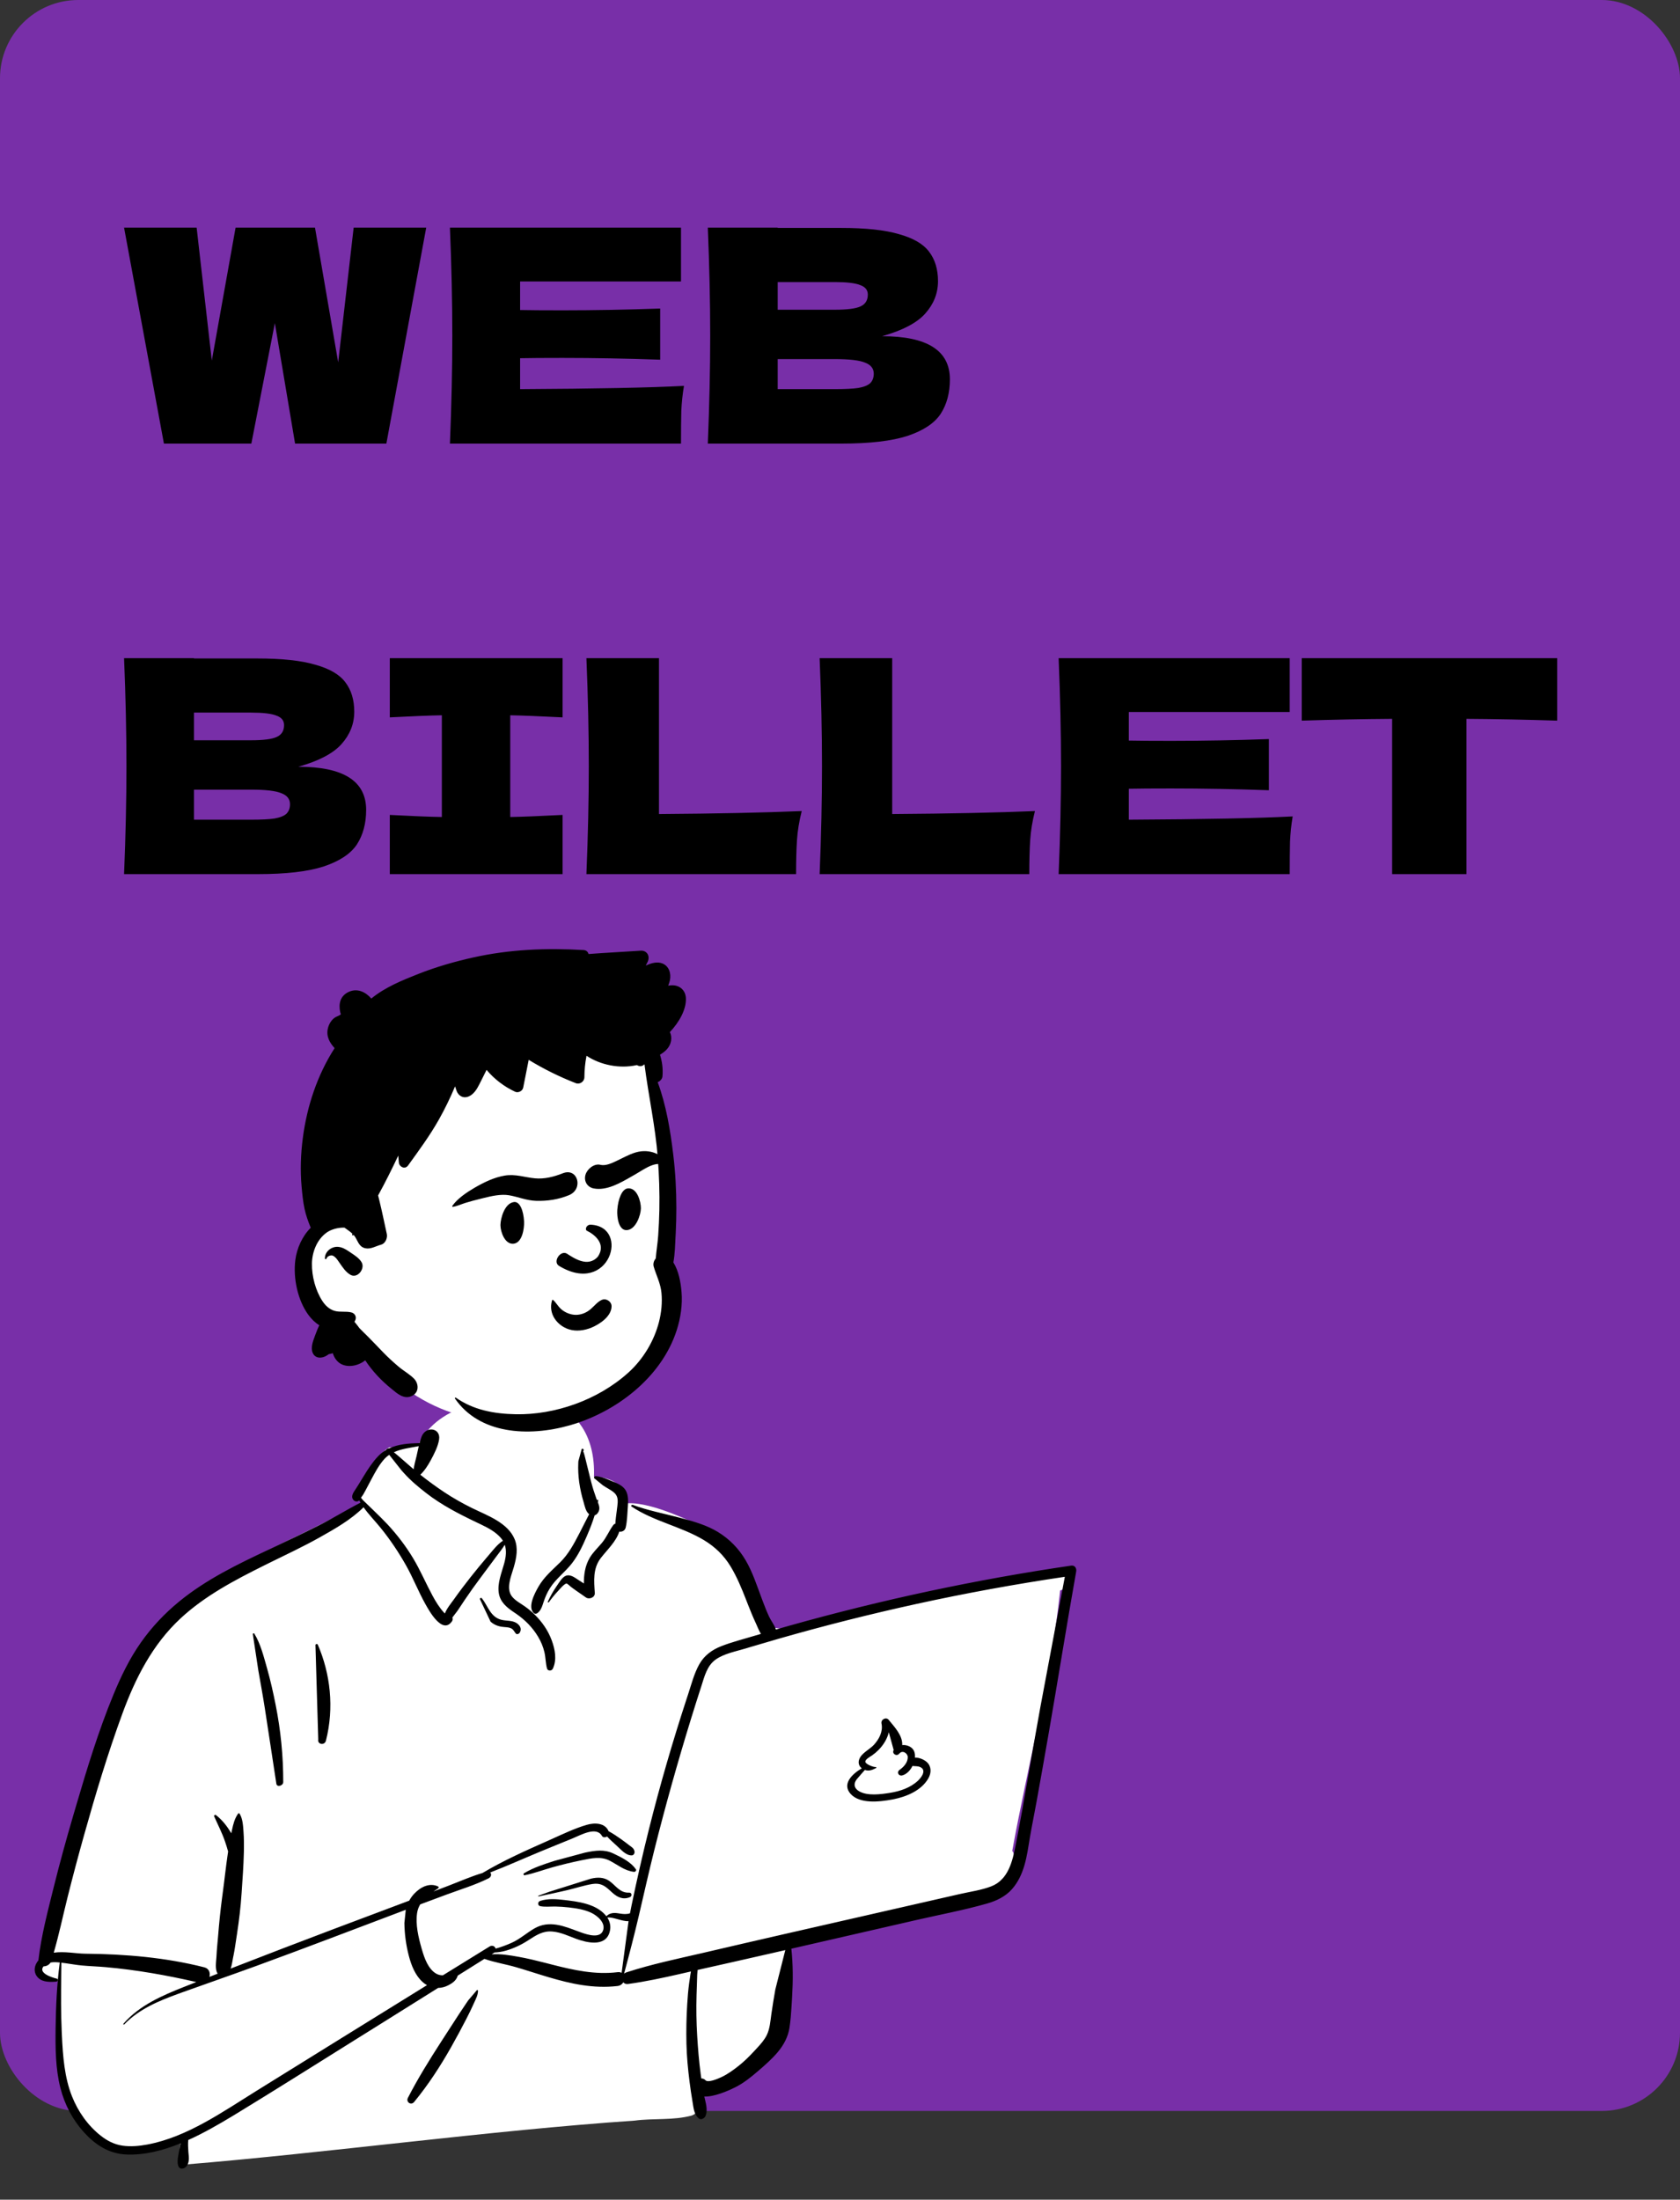 <svg width="644" height="843" viewBox="0 0 644 843" fill="none" xmlns="http://www.w3.org/2000/svg">
<rect x="0" y="0" width="644" height="843" fill="#333333" stroke="none"/>
<rect width="644" height="809" rx="30" fill="#932ED6" fill-opacity="0.72"/>
<path fill-rule="evenodd" clip-rule="evenodd" d="M402.801 602.014C397.116 603.234 391.429 604.455 385.742 605.675C358.512 610.945 331.275 618.422 304.25 624.18C303.586 623.192 302.268 623.525 301.464 624.361C298.77 624.452 295.766 622.8 293.309 625.183C293.23 625.181 293.151 625.178 293.07 625.18C288.788 617.553 285.852 609.222 283.004 600.869C281.185 595.743 278.72 590.864 274.122 587.822C266.266 583.411 248.257 574.71 238.981 576.271C238.841 574.668 238.08 573.089 236.817 572.161C239.654 567.165 228.48 565.455 227.685 566.09C228.313 550.454 220.915 537.82 204.394 536.686C189.594 535.435 168.515 537.437 160.423 553.512C159.548 553.521 150.59 554.541 149.723 554.738C148.388 553.232 133.465 570.786 139.489 575.561C85.077 605.438 54.265 606.311 38.741 673.946C36.663 680.372 36.463 687.158 34.273 693.462C26.514 711.749 20.186 730.993 18.5 750.088C14.776 751.459 14.299 757.909 18.596 758.321C20.238 758.48 21.609 758.8 22.801 759.573C21.743 775.183 25.305 810.128 27.724 809.732C32.536 824.47 54.501 826.178 70.118 818.938C67.394 824.19 70.055 826.97 70.034 829.607C126.058 825.008 187.343 816.523 243.345 812.696C250.511 811.744 258.035 812.665 265.112 810.776C269.432 809.253 269.489 802.636 265.124 802.336L284.262 796.011C283.836 795.905 292.181 789.525 298.534 778.702C304.463 766.736 300.595 753.602 303.337 741.025C324.02 736.914 345.039 733.708 365.51 727.857C368.234 735.67 380.376 724.494 384.242 720.12C384.238 720.115 384.232 720.11 384.229 720.103C386.088 719.387 387.589 717.512 387.656 715.494C388.971 713.523 389.265 710.93 388.03 709.324C394.004 676.405 402.984 642.451 406.391 609.536C407.508 609.162 408.561 608.561 409.456 607.72L409.385 607.659C410.906 605.838 411.22 602.97 408.719 601.874C406.699 600.99 405.005 601.54 402.801 602.014Z" fill="white"/>
<path fill-rule="evenodd" clip-rule="evenodd" d="M161.578 550.638C163.299 546.305 168.992 547.233 168.322 551.65C167.921 554.295 166.438 557.215 165.106 559.65C164.022 561.631 162.79 563.587 161.123 565.173C164.048 567.498 167.082 569.713 170.196 571.789C173.595 574.052 177.17 576.087 180.87 577.908C184.112 579.504 187.505 580.858 190.558 582.755C193.399 584.521 195.979 586.744 197.279 589.89C198.662 593.241 198.02 596.947 196.955 600.587L196.831 600.999C195.744 604.608 193.873 609.025 196.395 612.004C197.678 613.521 199.553 614.481 201.172 615.622C202.609 616.638 203.956 617.768 205.19 619.008C207.882 621.708 210.064 624.847 211.428 628.473L211.55 628.801C212.717 632.014 213.559 636.023 211.919 639.507C211.449 640.506 209.958 640.377 209.705 639.49C209.136 637.475 209.183 635.29 208.708 633.236C208.213 631.1 207.378 629.115 206.281 627.275C204.16 623.713 201.272 620.799 197.852 618.451L196.826 617.758C194.158 615.93 191.709 613.946 191.192 610.457C190.638 606.726 192.229 602.919 193.263 599.203C193.983 596.614 194.232 594.183 193.491 592.007C192.554 593.587 191.282 595.134 190.274 596.497C188.266 599.214 186.242 601.916 184.221 604.624C182.148 607.401 180.127 610.211 178.2 613.076C177.338 614.358 176.485 615.646 175.636 616.936C174.996 617.904 174.108 618.901 173.412 619.895C173.576 620.362 173.558 620.925 173.252 621.361C169.561 626.603 164.44 617.187 163.104 614.814C160.384 609.98 158.372 604.738 155.643 599.906C152.813 594.898 149.587 590.077 145.981 585.626C143.801 582.932 141.352 580.452 139.361 577.642C134.579 582.401 128.308 585.954 122.548 589.187C116.22 592.737 109.65 595.804 103.165 599.001L101.249 599.95C90.075 605.509 78.625 611.518 69.306 620.14C58.355 630.272 51.822 643.357 46.929 656.685C41.297 672.029 36.615 687.654 32.243 703.234C30.005 711.206 27.879 719.199 25.876 727.203C24.111 734.254 22.638 741.338 20.604 748.35C24.623 747.735 29.194 748.705 32.621 748.735C48.24 748.871 63.639 750.216 78.356 753.964C80.174 754.426 80.688 756.138 80.28 757.622C81.333 757.208 82.386 756.79 83.44 756.377C82.302 754.796 82.875 751.656 82.981 749.74L82.987 749.608C83.1 747.057 83.403 744.483 83.606 741.927C83.993 737.053 84.485 732.203 85.127 727.328L85.291 726.108C86.017 720.8 86.564 715.484 87.353 710.177L87.446 709.569C87.098 708.277 86.691 707.008 86.263 705.747C85.123 702.388 83.501 699.293 82.084 696.078C81.917 695.699 82.502 695.4 82.772 695.608C85.201 697.459 87.122 699.947 88.66 702.603C88.688 702.466 88.713 702.33 88.742 702.191L88.927 701.317C89.382 699.182 89.933 696.93 91.258 695.085C91.398 694.889 91.675 694.82 91.805 695.02C93.044 696.939 93.164 699.541 93.338 701.872C93.536 704.508 93.542 707.2 93.483 709.874C93.367 715.1 92.949 720.376 92.607 725.62C92.272 730.774 91.653 735.896 90.867 741.052L90.718 742.018C90.334 744.474 90.016 746.952 89.516 749.405L89.374 750.072C89.108 751.291 88.936 752.986 88.413 754.438C101.624 749.289 114.855 744.221 128.111 739.212C137.691 735.592 147.281 732.005 156.866 728.405C157.38 727.459 158.013 726.558 158.804 725.724C161.409 722.978 164.843 721.484 167.969 722.988C168.224 723.11 168.242 723.498 167.964 723.678C167.358 724.07 166.753 724.47 166.158 724.883L171.915 722.686C176.217 721.041 180.574 719.11 184.975 717.797C193.099 712.945 201.828 709.095 210.376 705.299L211.384 704.848C215.761 702.879 220.291 700.72 224.807 699.381C228.114 698.4 231.984 698.649 233.288 701.786C234.959 702.666 236.531 703.747 238.048 704.812C239.145 705.581 240.196 706.414 241.264 707.22L241.46 707.367C242.334 708.005 243.026 708.419 243.234 709.577C243.34 710.175 242.936 711.049 242.163 711.058C239.796 711.094 237.892 708.65 236.299 707.244C235.069 706.157 233.829 705.031 232.706 703.809C232.044 704.238 231.139 704.283 230.725 703.557C228.578 699.799 222.588 703.291 219.28 704.637L214.539 706.563C212.169 707.526 209.798 708.492 207.433 709.471C200.933 712.159 194.461 715.075 187.902 717.614C188.483 718.172 188.393 719.296 187.279 719.852C182.14 722.418 176.511 724.098 171.179 726.074C167.811 727.322 164.447 728.576 161.083 729.834C160.499 730.81 160.077 731.888 159.893 733.104C159.218 737.579 160.414 742.507 161.585 746.617L161.761 747.23C162.723 750.533 164.146 754.552 167.159 756.351C167.895 756.791 168.834 757.044 169.782 757.016C175.735 753.338 181.69 749.661 187.646 745.988C188.749 745.308 189.76 745.931 189.999 746.787C192.094 746.203 194.185 745.429 196.091 744.575C199.293 743.139 201.804 740.828 204.811 739.077C210.626 735.693 216.517 738.301 221.687 740.202L222.878 740.634C225.195 741.456 230.02 742.995 231.16 739.853C232.262 736.816 228.872 734.114 226.677 733.065C224.063 731.817 221.009 731.344 218.043 731.002C216.351 730.806 214.637 730.685 212.912 730.654C210.955 730.617 208.931 730.898 207.051 730.504C206.115 730.307 205.982 728.876 207.066 728.507C209.973 727.519 213.434 727.809 216.459 728.166L218.039 728.358C221.086 728.725 224.16 729.276 226.929 730.401C228.944 731.218 231.065 732.573 232.443 734.376C233.662 733.136 235.168 732.996 236.734 733.214L237.585 733.344C238.988 733.557 240.126 733.683 241.497 733.257C241.687 732.265 241.881 731.273 242.086 730.28C244.112 720.509 246.325 710.754 248.76 701.025C252.959 684.239 257.796 667.558 263.231 650.971L263.776 649.313C265.031 645.517 266.046 641.424 268.048 637.836C269.941 634.444 272.947 632.262 276.51 630.872C280.554 629.296 284.797 628.219 288.919 626.987C289.839 626.713 290.76 626.448 291.68 626.176C290.915 624.902 290.347 623.422 289.834 622.294L289.744 622.098C288.643 619.741 287.653 617.324 286.702 614.891L285.988 613.059C284.267 608.654 282.489 604.33 280.052 600.307C277.487 596.073 274.067 592.769 269.792 590.205C261.073 584.978 250.53 583.038 242.079 577.349C241.733 577.115 242.182 576.593 242.535 576.725C248.255 578.854 254.439 580.028 260.394 581.606L261.567 581.919C266.274 583.181 271.053 584.595 275.116 587.061C279.645 589.809 283.2 593.469 285.859 598.009C288.479 602.484 290.137 607.643 291.971 612.537L292.463 613.84C293.202 615.794 293.968 617.74 294.848 619.623C295.546 621.117 296.858 622.764 297.446 624.496C299.098 624.021 300.748 623.547 302.401 623.081C338.198 613.02 374.376 605.31 410.615 600.007C412.032 599.798 412.756 601.029 412.537 602.258C408.903 622.697 405.658 643.158 402.11 663.602C400.561 672.524 398.985 681.443 397.37 690.363C396.554 694.882 395.614 699.398 394.84 703.918C394.213 707.569 393.75 711.227 392.696 714.847C391.749 718.092 390.313 721.283 387.971 723.95C385.448 726.827 381.945 728.488 378.423 729.496C369.484 732.053 360.322 733.753 351.315 735.818L303.355 746.82C304.007 752.937 304.012 759.032 303.641 765.343L303.432 768.787C303.26 771.559 303.059 774.339 302.633 777.112C302.096 780.592 300.469 783.677 298.084 786.512C295.893 789.115 293.239 791.429 290.657 793.651C287.979 795.959 285.211 798.207 282.07 799.811L281.662 800.015C278.907 801.387 273.738 803.618 269.988 803.472C270.459 805.81 271.39 808.273 270.529 810.744C270.129 811.892 268.647 812.616 267.748 811.787C265.97 810.144 265.85 807.708 265.443 805.336C265.02 802.87 264.66 800.385 264.341 797.89C263.724 793.065 263.254 788.179 263.136 783.255C263.016 778.197 263.118 773.106 263.438 768.002C263.603 765.379 263.802 762.754 264.162 760.127C264.315 759.006 264.471 757.885 264.649 756.763C264.714 756.354 264.785 755.947 264.861 755.54L260.557 756.524C253.957 758.024 247.355 759.455 240.713 760.345C239.926 760.449 239.324 760.173 238.933 759.712C238.506 760.431 237.768 760.995 236.717 761.116C227.443 762.185 218.829 760.258 210.422 757.778C206.183 756.529 202.012 755.125 197.766 753.891C193.806 752.739 189.565 752.085 185.7 750.716L175.466 757.134C175.391 757.399 175.293 757.653 175.19 757.866C174.515 759.265 173.202 760.136 171.861 760.833C170.575 761.505 169.244 761.824 167.951 761.847C160.191 766.711 152.428 771.57 144.66 776.421L136.892 781.269C121.412 790.921 105.993 800.693 90.418 810.172L89.271 810.867C83.891 814.122 78.116 817.458 72.154 820.145C72.036 821.622 72.092 823.04 72.206 824.578L72.234 824.912C72.397 826.724 72.759 828.978 71.238 830.463C70.447 831.235 69.044 831.405 68.517 830.444C67.562 828.704 68.456 825.672 68.779 823.619C68.893 822.889 69.032 822.137 69.234 821.398C62.401 824.185 55.369 825.978 48.439 825.691C41.693 825.414 36.493 821.892 32.315 817.322C27.905 812.501 24.791 806.641 23.146 800.16C21.274 792.783 21.209 784.944 21.315 777.149C21.428 768.847 21.809 760.473 22.909 752.111C21.776 751.985 20.519 751.909 19.372 752.124C18.797 753.076 17.692 753.581 16.697 753.583C14.513 756.167 19.987 757.891 21.738 758.278C22.346 758.413 22.273 759.385 21.57 759.439L21.127 759.472C18.416 759.653 15.618 759.534 14.042 757.269C12.78 755.454 13.182 753.076 14.718 751.291C15.796 741.905 18.272 732.598 20.581 723.293C22.847 714.16 25.359 705.055 28.017 695.979L29.209 691.916C33.393 677.679 37.763 663.311 43.49 649.439C46.35 642.512 49.636 635.654 54.066 629.386C58.195 623.539 63.057 618.381 68.635 613.806C79.034 605.275 91.203 599.42 103.159 593.8L103.694 593.549C109.889 590.637 116.07 587.703 122.197 584.618C127.615 581.89 132.811 578.631 138.205 575.875C138.032 575.588 137.867 575.294 137.705 574.998L137.607 575.092C137.59 575.107 137.571 575.122 137.554 575.135C137.011 575.564 136.215 575.479 135.773 575.123C134.524 574.116 134.96 572.782 135.809 571.483L135.919 571.318C136.958 569.795 137.885 568.203 138.845 566.639L139.445 565.661C141.055 563.044 142.747 560.404 144.884 558.146C145.875 557.101 146.955 556.277 148.099 555.624C148.004 555.434 148.86 554.924 149.102 555.101C152.723 553.384 156.875 553.16 160.81 553.048M301.035 747.352L296.011 748.506C290.481 749.775 284.951 751.021 279.42 752.265L267.408 754.961C267.372 755.632 267.282 756.293 267.263 756.799C267.166 759.402 267.087 762.005 267.011 764.608C266.859 769.824 266.941 775.018 267.252 780.169C267.554 785.161 267.962 790.14 268.622 795.055L268.757 796.037L268.836 796.553C269.404 796.539 269.962 796.735 270.422 797.222C271.428 798.282 275.113 796.698 276.554 796.028C278.921 794.93 281.154 793.284 283.217 791.654C285.232 790.061 287.048 788.268 288.795 786.399L290.224 784.865C291.645 783.332 293.069 781.708 293.948 779.887C295.138 777.42 295.312 774.542 295.675 771.964C296.123 768.793 296.652 765.613 297.209 762.443M155.545 731.908L155.022 732.104C136.067 739.248 117.139 746.532 98.127 753.465C88.719 756.898 79.267 760.166 69.847 763.554L68.322 764.107C60.891 766.815 53.368 769.903 47.647 775.817C47.436 776.035 47.134 775.776 47.333 775.547C53.504 768.473 62.231 764.752 70.608 761.429C72.157 760.815 73.707 760.211 75.256 759.598C63.918 757.002 52.398 754.94 40.602 753.894C37.565 753.625 34.491 753.528 31.456 753.255C29.34 753.065 27.274 752.673 25.181 752.392L23.534 752.183L23.473 757.266C23.389 764.462 23.346 771.649 23.666 778.796L23.727 780.121C24.105 788.073 24.727 796.161 27.584 803.362C29.906 809.213 33.639 814.543 38.544 818.423C41.025 820.386 43.699 821.827 47.014 822.302C50.092 822.742 53.323 822.451 56.495 821.86C71.712 819.019 85.313 809.364 98.576 801.132C120.27 787.668 141.966 774.21 163.682 760.785C163.099 760.464 162.553 760.08 162.056 759.635C159.179 757.063 157.679 753.25 156.705 749.501C155.666 745.512 155.062 741.175 155.02 736.932M182.801 762.715C182.994 762.592 183.213 762.692 183.221 762.9C183.275 764.502 182.349 766.198 181.656 767.727L181.583 767.892C180.741 769.785 179.819 771.664 178.866 773.519C176.963 777.227 174.987 780.905 172.927 784.544C168.782 791.865 164.185 798.954 158.764 805.544C157.539 807.034 155.556 805.545 156.347 804.006C160.157 796.581 164.586 789.471 169.143 782.404C171.425 778.867 173.706 775.324 176.01 771.798C176.97 770.326 177.945 768.859 178.944 767.408L179.545 766.54M408.187 604.288C389.2 607.101 370.23 610.559 351.322 614.694C333.738 618.538 316.213 622.957 298.783 627.942C295.142 628.983 291.507 630.048 287.875 631.137L285.697 631.795C282.063 632.896 277.63 633.697 274.386 635.969C270.966 638.363 270.012 642.63 268.852 646.195C267.489 650.387 266.16 654.585 264.865 658.789C259.723 675.482 255.014 692.263 250.8 709.093C248.707 717.446 246.843 725.819 244.883 734.186C243.141 741.621 241.225 748.994 239.228 756.387C239.468 756.177 239.763 756.005 240.118 755.888C249.78 752.743 259.633 750.705 269.432 748.438L270.38 748.217C280.518 745.853 290.656 743.499 300.799 741.185L367.954 725.864C371.913 724.962 376.154 724.399 380.013 722.908C386.574 720.37 388.165 713.057 389.307 707.249L389.342 707.075C392.787 689.526 395.558 671.908 398.783 654.342M240.945 736.258C238.342 736.401 234.793 734.502 232.817 734.902C233.841 736.474 234.293 738.353 233.68 740.49C231.97 746.434 224.467 744.354 220.856 743.03C217.896 741.942 215.04 740.521 211.755 740.237C208.033 739.917 205.496 741.66 202.333 743.699C199.737 745.372 196.912 746.69 194.01 747.542C192.468 747.994 191.004 748.197 189.546 748.266C189.457 748.346 189.356 748.423 189.243 748.493L188.468 748.981C191.96 748.721 195.51 749.347 198.753 749.924C202.114 750.519 205.413 751.327 208.693 752.162L211.919 752.99C219.878 755.019 228.119 756.865 236.758 755.814C237.38 755.739 237.887 755.845 238.286 756.071M226.51 719.983C229.087 719.371 231.459 719.417 233.502 720.804C235.967 722.477 237.608 725.542 241.171 725.333C242.21 725.272 242.442 726.668 241.406 727.087C238.746 728.167 236.609 727.025 234.813 725.424L233.608 724.332C231.836 722.742 230.199 721.545 227.166 722.011C223.917 722.512 220.659 723.63 217.431 724.386C213.772 725.24 210.116 726.033 206.448 726.779C206.278 726.813 206.25 726.555 206.41 726.497L210.523 725.014M224.107 710.031L224.531 709.938C228.271 709.141 231.689 708.722 235.011 710.283L235.648 710.585C238.643 712.008 241.903 713.718 243.762 716.378C244.067 716.814 243.552 717.43 243.039 717.371C239.429 716.955 236.805 714.684 233.779 713.111C230.382 711.346 226.854 712.122 222.959 712.922C219.189 713.696 215.419 714.593 211.682 715.648C208.171 716.639 204.649 717.964 201.104 718.673L201.104 718.667C200.699 718.713 200.474 718.148 200.888 717.9C204.497 715.725 208.665 714.402 212.58 713.14M337.913 660.568C337.565 658.928 339.697 657.894 340.671 659.112L340.878 659.369C342.986 661.956 346.035 665.153 345.85 668.783C347.72 668.601 349.651 669.478 350.367 671.036C350.698 671.757 350.806 672.644 350.723 673.586C352.422 673.512 354.269 674.379 355.3 675.315C357.009 676.865 357.125 679.329 355.874 681.526C353.143 686.316 347.243 688.642 342.269 689.595L342.092 689.629C336.956 690.583 329.56 691.369 326.074 687.497C322.71 683.762 326.489 679.967 330.352 677.691C329.357 676.919 328.848 675.703 329.346 674.297C330.221 671.829 333.252 670.555 334.975 668.705C337.073 666.45 338.471 663.533 337.944 660.722M340.707 663.872C340.122 666.335 338.713 668.691 336.764 670.658C336.017 671.411 335.203 672.098 334.338 672.708L334.234 672.779C333.466 673.288 331.583 674.294 331.72 675.213C331.862 676.16 334.908 677.304 335.742 677.205C335.932 677.182 336.037 677.459 335.843 677.564C334.327 678.395 333.005 678.83 331.532 678.318C330.536 679.418 329.57 680.548 328.611 681.667C326.917 683.649 327.479 685.463 329.453 686.553C332.626 688.306 337.476 687.679 341.198 687.081C344.944 686.48 348.956 685.192 351.901 682.414L352.028 682.291C353.63 680.725 355.1 678.216 352.676 677.18C351.725 676.773 350.695 676.926 349.791 676.781C348.931 678.501 347.548 679.958 345.869 680.408C344.511 680.771 343.59 679.223 344.83 678.283L345.108 678.081C346.663 676.935 347.997 675.296 347.976 673.37C347.964 672.032 346.055 670.567 344.792 671.975L344.736 672.042C343.68 673.316 341.845 672.087 342.545 670.731L342.577 670.669M96.913 626.257C96.911 625.97 97.328 625.812 97.471 626.044C99.87 629.923 101.101 634.878 102.36 639.315C103.679 643.962 104.737 648.691 105.682 653.467C107.598 663.138 108.582 672.862 108.576 682.954C108.574 684.394 106.16 685.063 105.935 683.614C104.446 673.977 103.022 664.322 101.52 654.689C100.765 649.844 99.879 645.035 99.033 640.215M120.929 630.654C120.754 630.101 121.614 629.807 121.83 630.307C126.618 641.393 128.168 654.419 124.939 667.098C124.445 669.038 121.62 668.559 121.996 666.657M183.953 612.81C183.932 612.382 184.505 612.246 184.72 612.518C187.007 615.416 187.932 619.551 191.976 620.71C193.996 621.286 196.275 620.875 198.055 622.044C199.244 622.826 200.149 624.178 199.24 625.686C198.947 626.173 198.135 626.495 197.745 626.05C197.177 625.402 196.88 624.58 196.105 624.135C195.013 623.508 193.529 623.639 192.272 623.431C190.645 623.165 189.215 622.53 188.047 621.473M222.994 555.297C223.234 555.15 223.461 555.2 223.612 555.381C223.828 555.641 223.8 555.923 223.531 556.151C223.881 556.817 224.289 558.543 224.346 558.795C224.582 559.812 224.832 560.823 225.095 561.832C225.625 563.866 226.088 565.925 226.618 567.959C227.181 570.116 227.855 572.236 228.608 574.315C228.656 574.449 228.709 574.587 228.765 574.725L228.851 574.935L228.872 574.899C229.03 574.641 229.355 574.769 229.315 575.028C229.278 575.263 229.227 575.5 229.186 575.738L229.263 575.935C229.757 577.194 230.089 578.543 229.158 579.815C228.809 580.292 228.427 580.594 227.954 580.727C227.176 583.254 226.204 585.759 225.166 588.178L224.863 588.884C223.336 592.414 221.712 595.911 219.302 599.049C216.669 602.474 213.065 605.027 210.768 608.711C209.699 610.424 208.952 612.181 208.341 614.045L208.109 614.752C207.678 616.071 207.178 617.359 205.95 618.249C205.559 618.532 204.976 618.526 204.664 618.239C202.179 615.955 204.84 610.825 206.37 608.147C208.497 604.421 211.553 601.838 214.617 598.855C217.919 595.638 220.041 591.609 222.092 587.645C223.351 585.217 224.565 582.743 225.843 580.304C224.535 579.325 224.131 577.126 223.699 575.613L223.658 575.478C222.942 573.06 222.376 570.559 222.025 568.022C221.689 565.581 221.559 563.152 221.673 560.645L221.706 560.006M227.798 566.53C227.509 566.178 227.994 565.68 228.393 565.714C230.814 565.913 233.176 567.061 235.344 567.96L235.574 568.055C237.305 568.761 239.046 569.672 239.945 571.338C240.923 573.147 240.822 575.377 240.672 577.487L240.658 577.685C240.472 580.218 240.426 582.83 239.86 585.362C239.57 586.657 238.394 587.152 237.392 586.973C236.17 590.788 232.793 593.893 230.321 597.083C227.166 601.148 227.716 606.067 228.007 610.48C228.125 612.266 225.82 613.051 224.643 612.231L221.928 610.345C221.477 610.03 221.026 609.715 220.575 609.397C220.19 609.126 219.808 608.851 219.428 608.572L218.864 608.15C218.613 607.96 217.508 606.88 217.182 606.868C216.394 606.841 214.503 609.087 213.856 609.8L213.774 609.888C212.558 611.185 211.456 612.556 210.431 613.993C210.241 614.257 209.877 614.101 210.013 613.804C210.939 611.797 212.012 609.854 213.283 608.003L213.54 607.636C214.384 606.438 215.524 604.365 217.003 603.865C218.808 603.255 220.596 604.803 221.899 605.624L221.981 605.677C222.603 606.059 223.217 606.449 223.829 606.844C223.789 603.537 224.247 600.138 226.024 597.075C227.279 594.913 229.145 593.202 230.746 591.283C232.529 589.146 233.47 586.667 235.087 584.472C235.294 584.189 235.579 584.015 235.889 583.935C235.961 582.314 236.219 580.655 236.42 579.038L236.478 578.553C236.682 576.796 237.148 574.625 236.289 573.104C235.478 571.669 233.598 570.81 232.207 569.937L231.071 569.209M149.205 557.55C148.471 558.048 147.783 558.64 147.159 559.354C145.194 561.6 143.781 564.272 142.405 566.846C141.664 568.231 140.949 569.627 140.203 571.011C139.878 571.613 139.545 572.21 139.207 572.807C139.052 573.082 138.591 573.646 138.36 573.986C138.61 574.301 138.867 574.607 139.132 574.911C139.231 575.028 146.168 581.616 148.582 584.231C152.282 588.237 155.582 592.539 158.395 597.229C161.149 601.824 163.237 606.785 165.785 611.499C167.061 613.859 168.487 616.182 170.316 618.138C170.385 618.215 170.459 618.287 170.532 618.361C171.251 616.426 173.068 614.23 173.964 612.986L174.048 612.868C176.076 609.993 178.218 607.183 180.405 604.41C182.402 601.88 184.45 599.393 186.546 596.937L187.334 596.017C188.796 594.319 190.653 591.822 192.782 590.481C192.557 590.112 192.297 589.755 191.998 589.405C190.031 587.111 187.236 585.61 184.479 584.283L182.689 583.432C175.947 580.216 169.31 576.803 163.47 572.276C160.381 569.881 157.336 567.351 154.746 564.436L153.828 563.406M160.522 554.216C157.347 554.852 153.923 555.198 150.983 556.553C153.57 558.643 156.028 560.939 158.553 563.077C158.794 561.4 159.27 559.715 159.674 558.059" fill="black"/>
<path fill-rule="evenodd" clip-rule="evenodd" d="M190.713 373.476C213.435 370.702 236.799 385.512 245.039 395.777C251.968 404.407 255.404 446.839 255.177 475.826C255.13 481.887 258.372 492.909 257.355 498.826C253.624 520.511 237.957 540.229 207.225 543.982C176.493 547.734 154.554 538.196 131.969 508.153C120.886 509.507 115.581 501.63 115.608 488.176C115.636 474.719 126.45 468.505 126.45 468.505C126.45 468.505 123.023 415.838 132.808 400.822C142.592 385.806 167.991 376.251 190.713 373.476Z" fill="white"/>
<path fill-rule="evenodd" clip-rule="evenodd" d="M181.162 366.987C195.523 363.774 209.576 363.282 223.698 364.092C224.777 364.157 225.385 364.794 225.606 365.623C232.263 365.115 238.928 364.791 245.578 364.344C247.991 364.182 249.342 366.411 248.224 368.709C248.001 369.166 247.768 369.612 247.534 370.059L247.825 369.927C249.832 369.037 251.997 368.455 253.938 369.241C256.41 370.24 257.36 372.997 256.791 375.71C256.646 376.402 256.404 377.079 256.132 377.743C256.676 377.641 257.223 377.586 257.769 377.591C260.662 377.624 262.799 379.592 262.928 382.546C263.118 387.006 260.204 391.91 256.788 395.538C257.273 396.495 257.451 397.671 257.237 398.91C256.811 401.361 255.039 403.014 252.991 404.201C253.821 406.812 254.2 409.601 253.941 412.531C253.854 413.509 253.004 414.412 252.112 414.717C255.358 423.487 256.96 433.132 258.092 442.583C258.898 449.307 259.269 456.124 259.269 462.998C259.269 466.1 259.193 469.218 259.04 472.341L258.978 473.512C258.791 476.89 258.756 480.417 258.129 483.812C260.152 487.065 260.942 491.312 261.26 495.193C261.654 499.998 260.931 505.094 259.37 509.9C253.477 528.065 236.019 541.207 218.548 546.203C202.375 550.827 183.714 549.543 174.39 535.957C174.244 535.741 174.562 535.51 174.744 535.642C181.454 540.333 189.269 541.836 197.769 541.995C212.469 542.265 229.035 536.738 240.915 525.996C246.619 520.839 250.756 513.842 252.609 506.627C253.554 502.942 253.9 499.174 253.567 495.54C253.228 491.852 251.608 488.867 250.6 485.468C250.26 484.319 250.636 483.169 251.366 482.293C251.593 479.404 252.097 476.457 252.303 473.58C252.531 470.309 252.682 467.05 252.751 463.794C252.889 457.044 252.661 450.326 252.149 443.683C251.212 431.519 248.564 419.862 247.049 407.873C246.45 408.482 245.594 408.807 244.703 408.447L244.611 408.408L244.124 408.186C244.096 408.19 244.063 408.198 244.035 408.205C240.692 408.939 237.228 408.896 234.034 408.286C230.691 407.65 227.594 406.421 224.833 404.617C224.284 407.372 224.041 410.118 224.017 412.86C223.998 414.574 222.188 415.684 220.759 415.127C214.432 412.662 208.394 409.667 202.667 406.173C201.965 409.718 201.268 413.262 200.562 416.811C200.292 418.178 198.594 418.924 197.515 418.421C193.221 416.426 189.52 413.581 186.515 410.026C185.902 411.264 185.284 412.502 184.663 413.737L183.729 415.589C182.806 417.41 181.575 419.449 179.581 420.238C177.472 421.075 175.724 419.919 175.032 418.09C174.819 417.522 174.625 416.935 174.446 416.342C172.62 420.676 170.563 424.945 168.244 429.061C164.764 435.235 160.601 440.866 156.449 446.629C155.187 448.378 153.062 447.115 152.902 445.584C152.809 444.684 152.732 443.777 152.668 442.872C150.233 448.022 147.696 453.138 144.937 458.142L145.315 459.629C146.403 464.028 147.3 468.482 148.28 472.917C148.594 474.348 147.801 476.547 146.088 477.005C144.041 477.556 142.099 478.841 140.013 478.375C137.736 477.866 137.3 475.939 136.237 474.192C136.024 473.844 135.776 473.53 135.51 473.238L135.441 473.333C135.271 473.577 134.873 473.384 134.975 473.119L135.095 472.811C134.176 471.937 133.075 471.248 132.063 470.488C129.646 470.373 126.919 471.154 125.243 472.348C121.427 475.063 119.646 479.917 119.576 484.189C119.493 489.19 120.99 494.615 123.559 498.567C124.689 500.307 126.245 501.81 128.312 502.39C130.363 502.967 132.595 502.437 134.681 502.962C136.062 503.312 136.903 504.751 136.056 506.254C135.999 506.356 135.934 506.453 135.874 506.553L136.489 507.307C136.913 507.829 137.355 508.391 137.767 508.982C138.822 510.081 139.933 511.131 141.009 512.209C142.996 514.196 144.924 516.251 146.879 518.272C148.724 520.182 150.677 521.947 152.691 523.674C154.594 525.31 156.977 526.589 158.721 528.37C160.419 530.107 160.858 533.447 158.03 534.918C154.902 536.549 152.166 533.958 150.082 532.262L149.993 532.191C146.175 529.105 142.732 525.465 140.006 521.327C137.26 523.529 133.304 524.191 130.598 522.655C129.173 521.846 128.088 520.327 127.567 518.596C127.063 518.77 126.559 518.898 126.069 518.95C125.815 519.129 125.56 519.303 125.303 519.468C123.265 520.777 120.775 520.608 119.864 518.465C119.035 516.519 119.924 514.085 120.702 512.019L120.862 511.593C121.303 510.414 121.789 509.13 122.39 507.903C120.751 506.858 119.354 505.481 118.175 503.867C114.214 498.423 112.281 489.993 113.221 482.808C113.786 478.471 115.818 473.803 119.111 470.525L118.994 470.226C118.095 468.001 117.281 465.758 116.76 463.355C116.15 460.545 115.865 457.59 115.608 454.685C115.064 448.548 115.274 442.178 116.111 435.897C117.683 424.073 121.527 412.185 128.267 401.683C126.395 399.641 124.919 397.15 125.723 393.978C126.091 392.523 126.914 391.085 128.145 390.126C128.825 389.598 129.631 389.431 130.31 388.979L130.514 388.841C130.813 388.631 130.585 388.677 130.414 387.889C129.739 384.741 130.344 381.545 133.895 380.039C137.237 378.622 140.375 380.38 142.328 382.693C147.521 378.382 154.34 375.624 160.338 373.256C167.157 370.571 174.146 368.56 181.162 366.987ZM124.538 482.264C124.534 479.633 127.032 477.705 129.475 477.836C131.115 477.922 132.478 478.741 133.757 479.601L134.38 480.023C135.937 481.067 137.725 482.179 138.645 483.816C139.995 486.23 137.074 490.058 134.387 488.579C132.542 487.557 131.37 485.703 130.169 483.994L130.044 483.817C129.498 483.053 129.021 482.227 128.269 481.652L128.107 481.527C127.86 481.345 127.594 481.183 127.274 481.131C126.655 481.028 125.505 481.418 125.226 482.193L125.201 482.272C125.098 482.657 124.539 482.646 124.538 482.264Z" fill="black"/>
<path fill-rule="evenodd" clip-rule="evenodd" d="M227.848 508.287C225.136 509.655 221.941 510.284 219.157 509.729C216.496 509.196 214.088 507.593 212.64 505.386C211.352 503.419 210.827 500.966 211.618 498.363C211.655 498.239 211.776 498.146 211.891 498.103C212.518 498.592 212.904 499.107 213.29 499.618C213.939 500.481 214.589 501.334 215.488 502.031C216.793 503.045 218.558 503.783 220.314 503.887C222.033 503.989 223.798 503.505 225.345 502.511C226.287 501.906 227.05 501.156 227.806 500.406C228.628 499.588 229.439 498.759 230.567 498.219C231.473 497.784 232.417 497.945 233.143 498.405C233.92 498.896 234.475 499.746 234.435 500.708C234.377 502.199 233.705 503.518 232.738 504.656C231.43 506.194 229.586 507.41 227.848 508.287ZM224.929 471.646C227.922 473.083 232.472 476.725 229.202 481.569C225.363 485.955 219.914 482.108 217.228 480.393C214.735 479.115 211.887 483.513 214.199 485.078C233.613 496.952 241.74 470.103 226.467 469.352C224.785 469.268 224.145 471.185 224.929 471.646ZM193.488 450.531C197.588 449.847 201.186 451.224 205.086 451.579C208.691 451.907 212.252 451.024 215.77 449.637C221.481 447.384 223.769 455.678 218.136 458.022C214.033 459.73 209.723 460.331 205.527 460.206C201.801 460.095 198.687 458.684 195.138 458.071C192.092 457.545 188.498 458.345 185.271 459.151L184.018 459.467C182.157 459.936 180.285 460.407 178.44 460.985C176.839 461.487 175.239 462.246 173.608 462.507C173.423 462.537 173.269 462.32 173.387 462.148C175.302 459.364 178.969 456.908 181.883 455.215L182.082 455.1C185.678 453.027 189.494 451.196 193.488 450.531ZM191.838 469.568L191.837 469.481C191.862 466.982 193.387 461.104 197.042 460.666C199.327 460.392 200.685 464.106 200.893 468.078L200.899 468.24C200.987 470.713 200.251 476.233 196.917 476.632C193.552 477.035 191.852 472.094 191.838 469.568ZM245.671 463.12L245.672 463.033C245.685 460.536 244.25 455.012 240.595 455.449C238.368 455.716 236.965 459.57 236.644 463.496L236.621 463.799C236.459 466.219 237.063 471.824 240.47 471.416C243.837 471.012 245.615 465.655 245.671 463.12ZM245.786 441.228L246.048 441.203C250.319 440.837 254.696 442.799 255.804 446.842C255.86 447.052 255.588 447.231 255.427 447.101C251.938 444.288 247.189 447.944 243.658 449.986L242.362 450.727C237.81 453.345 232.633 456.402 227.608 455.459C225.223 455.011 223.722 452.777 224.424 450.255C225.048 448.011 227.728 445.867 230.031 446.374L230.134 446.399C232.005 446.88 234.318 445.888 236.26 444.952L237.857 444.173C240.423 442.912 243.003 441.536 245.786 441.228Z" fill="black"/>
<path d="M129.64 138.878L135.568 87.236H163.384L148.108 170H113.11L105.358 123.83L96.352 170H62.836L47.56 87.236H75.376L81.19 138.194L90.31 87.236H120.748L129.64 138.878ZM199.374 149.138C228.254 148.986 249.192 148.568 262.188 147.884C261.656 151 261.314 154.23 261.162 157.574C261.086 160.842 261.048 164.984 261.048 170H172.47C173.078 155.256 173.382 141.462 173.382 128.618C173.382 115.774 173.078 101.98 172.47 87.236H261.048V107.87H199.374V118.814C203.022 118.89 208.418 118.928 215.562 118.928C227.646 118.928 240.148 118.7 253.068 118.244V137.852C240.148 137.396 227.646 137.168 215.562 137.168C208.418 137.168 203.022 137.206 199.374 137.282V149.138ZM338.134 128.846C355.462 128.846 364.126 134.356 364.126 145.376C364.126 150.544 362.948 154.952 360.592 158.6C358.236 162.172 354.018 164.984 347.938 167.036C341.858 169.012 333.422 170 322.63 170H271.33C271.938 155.256 272.242 141.462 272.242 128.618C272.242 115.774 271.938 101.98 271.33 87.236H298.12V87.35H322.402C331.826 87.35 339.236 88.148 344.632 89.744C350.104 91.264 353.942 93.506 356.146 96.47C358.426 99.434 359.566 103.196 359.566 107.756C359.566 112.392 357.932 116.534 354.664 120.182C351.472 123.754 345.962 126.642 338.134 128.846ZM298.12 108.098V118.7H320.008C324.72 118.7 327.988 118.282 329.812 117.446C331.712 116.61 332.662 115.09 332.662 112.886C332.662 111.138 331.674 109.922 329.698 109.238C327.798 108.478 324.568 108.098 320.008 108.098H298.12ZM320.008 149.138C323.96 149.138 326.962 148.986 329.014 148.682C331.142 148.302 332.662 147.694 333.574 146.858C334.486 145.946 334.942 144.73 334.942 143.21C334.942 141.234 333.84 139.828 331.636 138.992C329.508 138.08 325.632 137.624 320.008 137.624H298.12V149.138H320.008ZM114.364 293.846C131.692 293.846 140.356 299.356 140.356 310.376C140.356 315.544 139.178 319.952 136.822 323.6C134.466 327.172 130.248 329.984 124.168 332.036C118.088 334.012 109.652 335 98.86 335H47.56C48.168 320.256 48.472 306.462 48.472 293.618C48.472 280.774 48.168 266.98 47.56 252.236H74.35V252.35H98.632C108.056 252.35 115.466 253.148 120.862 254.744C126.334 256.264 130.172 258.506 132.376 261.47C134.656 264.434 135.796 268.196 135.796 272.756C135.796 277.392 134.162 281.534 130.894 285.182C127.702 288.754 122.192 291.642 114.364 293.846ZM74.35 273.098V283.7H96.238C100.95 283.7 104.218 283.282 106.042 282.446C107.942 281.61 108.892 280.09 108.892 277.886C108.892 276.138 107.904 274.922 105.928 274.238C104.028 273.478 100.798 273.098 96.238 273.098H74.35ZM96.238 314.138C100.19 314.138 103.192 313.986 105.244 313.682C107.372 313.302 108.892 312.694 109.804 311.858C110.716 310.946 111.172 309.73 111.172 308.21C111.172 306.234 110.07 304.828 107.866 303.992C105.738 303.08 101.862 302.624 96.238 302.624H74.35V314.138H96.238ZM215.659 274.922C206.615 274.466 199.927 274.2 195.595 274.124V313.112C200.003 313.036 206.691 312.77 215.659 312.314V335H149.425V312.314C158.165 312.77 164.815 313.036 169.375 313.112V274.124C164.815 274.2 158.165 274.466 149.425 274.922V252.236H215.659V274.922ZM252.61 311.972C274.65 311.82 292.89 311.44 307.33 310.832C306.342 314.708 305.734 318.432 305.506 322.004C305.278 325.576 305.164 329.908 305.164 335H224.794C225.402 320.256 225.706 306.462 225.706 293.618C225.706 280.774 225.402 266.98 224.794 252.236H252.61V311.972ZM342.007 311.972C364.047 311.82 382.287 311.44 396.727 310.832C395.739 314.708 395.131 318.432 394.903 322.004C394.675 325.576 394.561 329.908 394.561 335H314.191C314.799 320.256 315.103 306.462 315.103 293.618C315.103 280.774 314.799 266.98 314.191 252.236H342.007V311.972ZM432.718 314.138C461.598 313.986 482.536 313.568 495.532 312.884C495 316 494.658 319.23 494.506 322.574C494.43 325.842 494.392 329.984 494.392 335H405.814C406.422 320.256 406.726 306.462 406.726 293.618C406.726 280.774 406.422 266.98 405.814 252.236H494.392V272.87H432.718V283.814C436.366 283.89 441.762 283.928 448.906 283.928C460.99 283.928 473.492 283.7 486.412 283.244V302.852C473.492 302.396 460.99 302.168 448.906 302.168C441.762 302.168 436.366 302.206 432.718 302.282V314.138ZM596.922 276.176C584.99 275.796 573.4 275.568 562.152 275.492V335H533.652V275.492C522.328 275.568 510.776 275.796 498.996 276.176V252.236H596.922V276.176Z" fill="black"/>
</svg>
